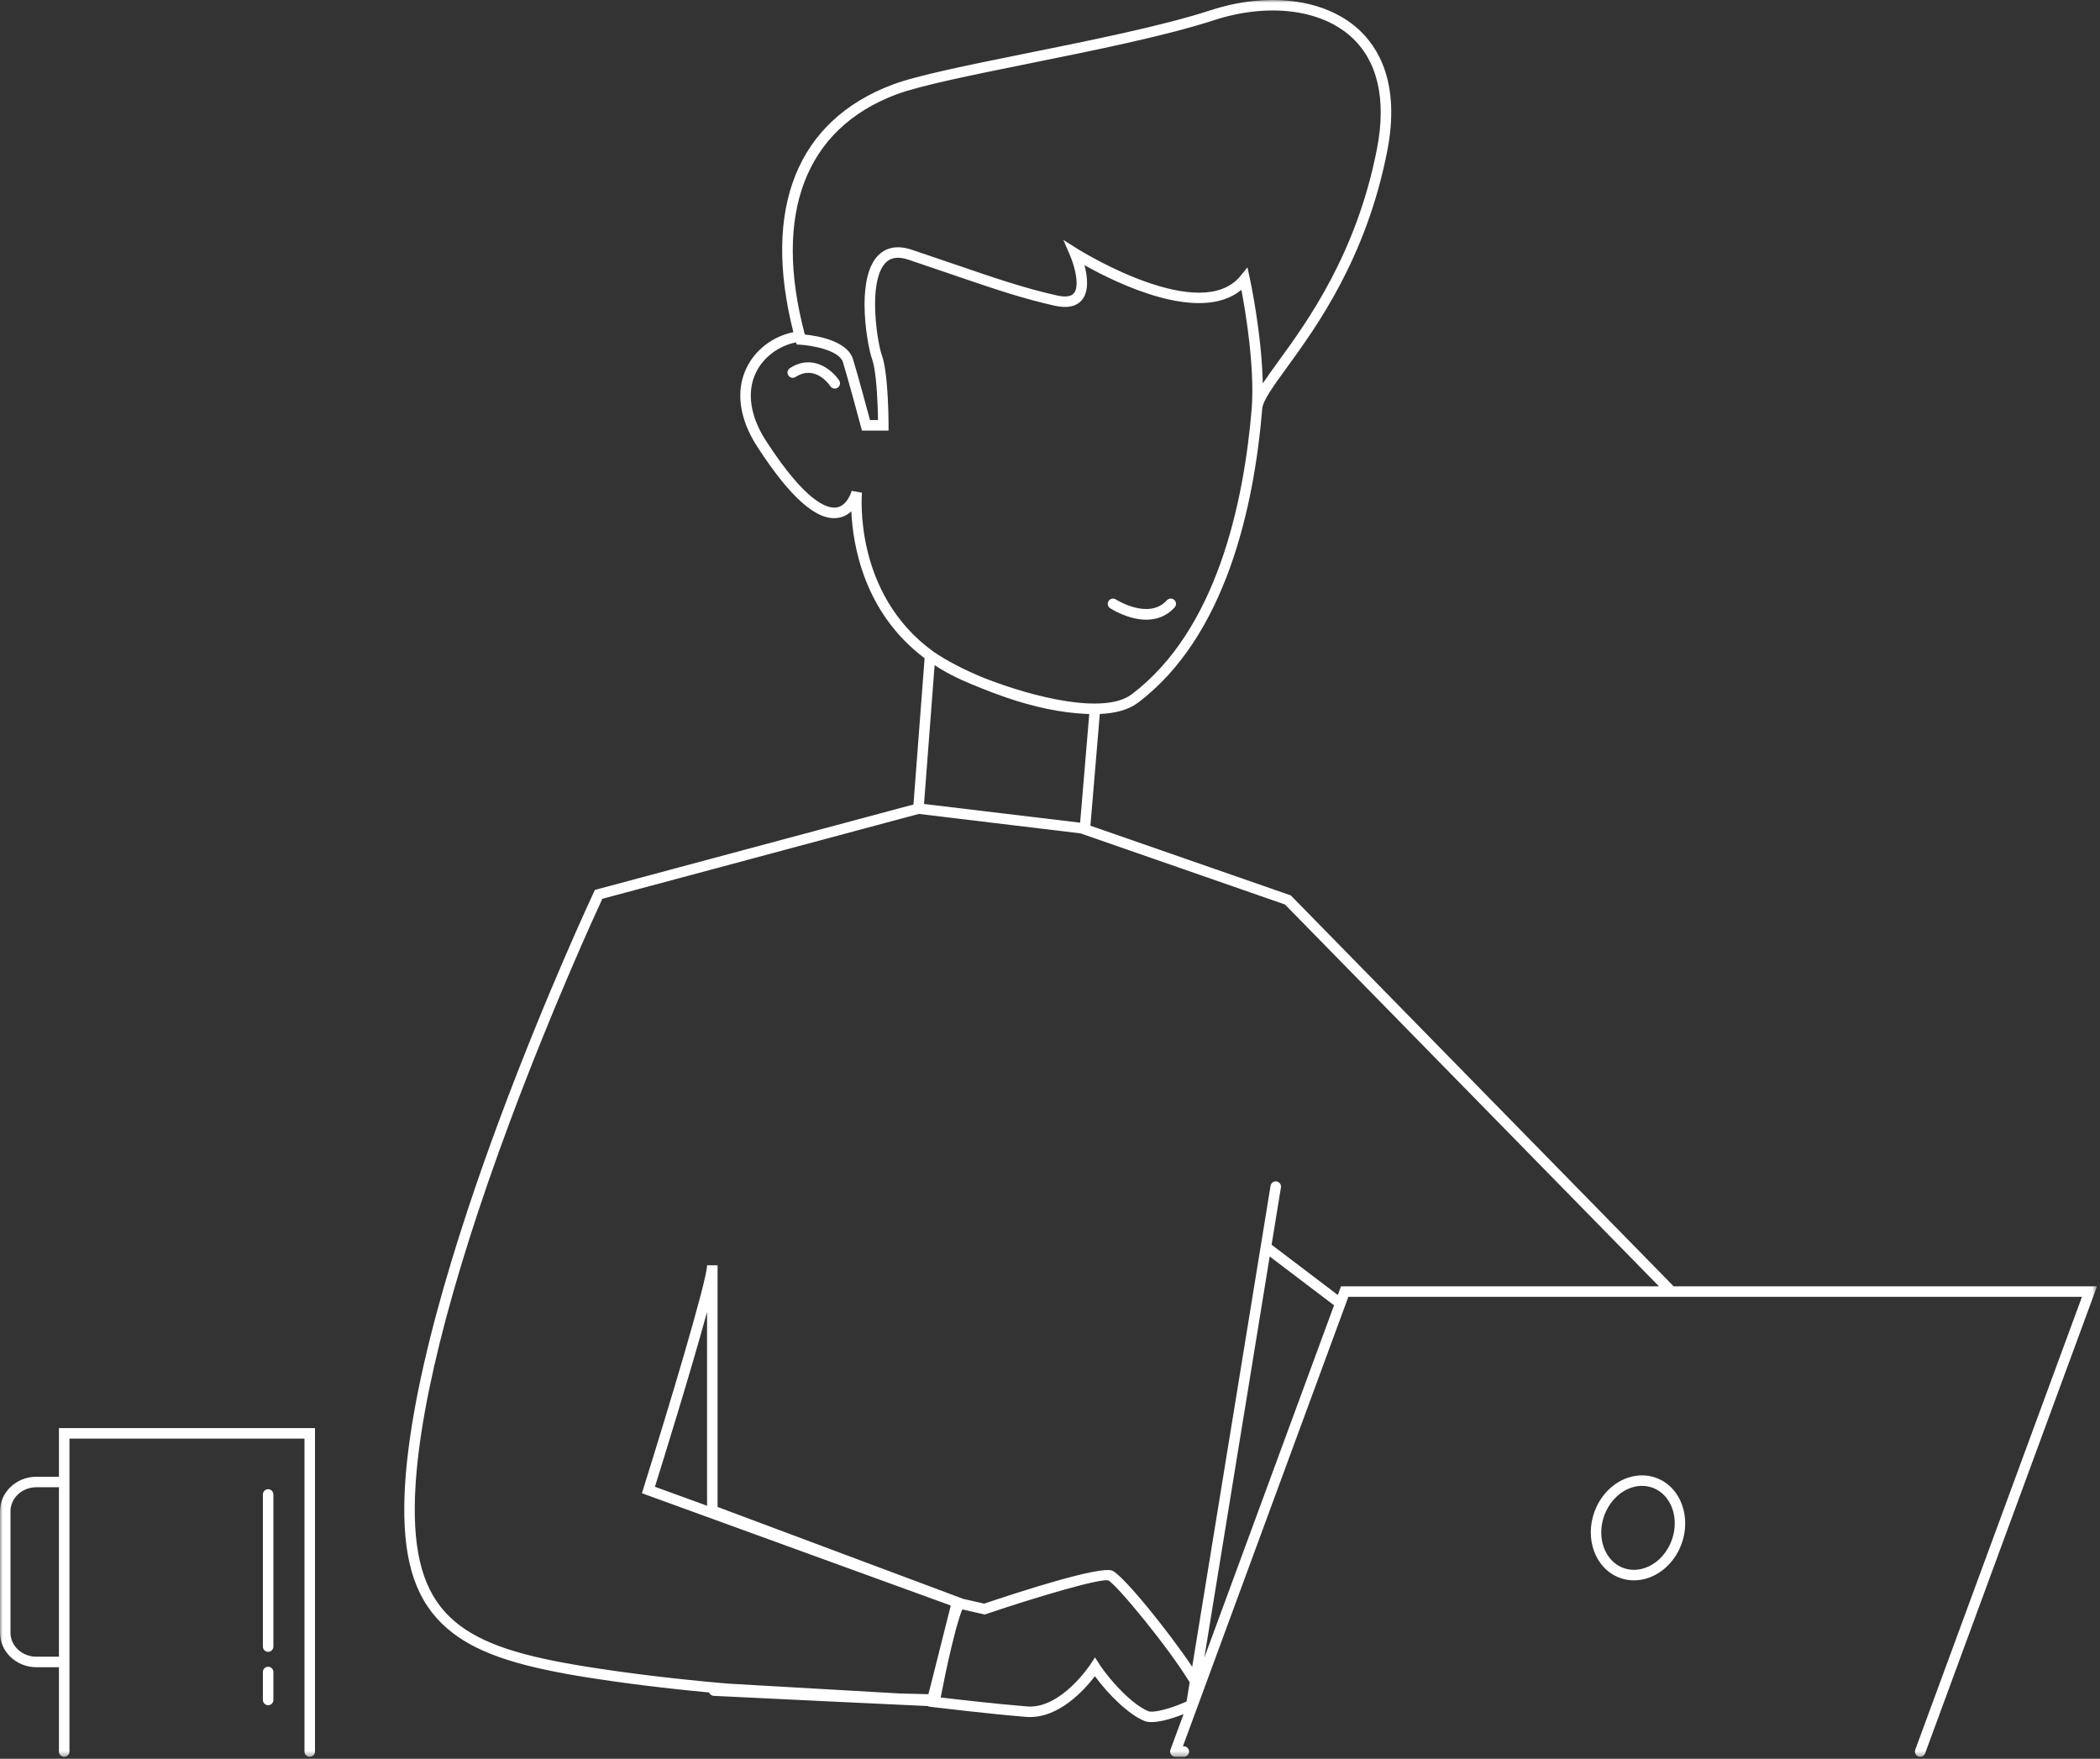 <?xml version="1.0" encoding="UTF-8"?>
<svg width="400px" height="335px" viewBox="0 0 400 335" version="1.1" xmlns="http://www.w3.org/2000/svg" xmlns:xlink="http://www.w3.org/1999/xlink">
    <rect x="0" y="0" width="400" height="335" fill="#333333" stroke="none"/>
    <title>04A490AF-A5A9-46E1-A8FC-F801DC4D5A5B</title>
    <defs>
        <polygon id="path-1" points="0 0 399.431 0 399.431 334.624 0 334.624"></polygon>
    </defs>
    <g id="Desktop" stroke="none" stroke-width="1" fill="none" fill-rule="evenodd">
        <g id="Careers" transform="translate(-1097, -434)">
            <g id="Group-3" transform="translate(1097, 434)">
                <mask id="mask-2" fill="white">
                    <use xlink:href="#path-1"></use>
                </mask>
                <g id="Clip-2"></g>
                <path d="M159.001,74.013 C158.678,74.013 158.362,73.857 158.169,73.57 C157.878,73.138 155.226,69.427 151.542,71.803 C151.078,72.102 150.46,71.968 150.16,71.505 C149.86,71.041 149.994,70.422 150.458,70.122 C154.783,67.33 158.481,70.43 159.833,72.459 C160.139,72.919 160.014,73.539 159.554,73.846 C159.384,73.959 159.191,74.013 159.001,74.013 L159.001,74.013 Z M218.349,118.031 C214.866,118.031 211.659,115.984 211.455,115.851 C210.993,115.551 210.862,114.932 211.162,114.469 C211.461,114.008 212.08,113.872 212.544,114.174 C212.606,114.214 218.803,118.149 222.26,114.341 C222.632,113.931 223.265,113.902 223.672,114.272 C224.082,114.643 224.112,115.276 223.741,115.685 C222.141,117.449 220.206,118.031 218.349,118.031 L218.349,118.031 Z M312.768,283.016 C312.093,283.016 311.407,283.128 310.73,283.355 C308.702,284.036 306.952,285.661 305.928,287.816 C303.999,291.875 305.173,296.606 308.546,298.361 C309.978,299.104 311.656,299.213 313.27,298.671 C315.298,297.991 317.049,296.365 318.073,294.211 C320.002,290.151 318.827,285.42 315.453,283.666 C314.622,283.234 313.706,283.016 312.768,283.016 L312.768,283.016 Z M311.23,301.012 C309.975,301.012 308.746,300.717 307.625,300.135 C303.306,297.889 301.735,291.978 304.122,286.956 C305.376,284.316 307.553,282.312 310.094,281.459 C312.228,280.742 314.46,280.896 316.375,281.891 C320.694,284.136 322.266,290.048 319.879,295.071 C318.624,297.711 316.447,299.714 313.907,300.567 C313.021,300.864 312.119,301.012 311.23,301.012 L311.23,301.012 Z M51.073,314.628 C50.521,314.628 50.073,314.181 50.073,313.628 L50.073,284.651 C50.073,284.098 50.521,283.651 51.073,283.651 C51.625,283.651 52.073,284.098 52.073,284.651 L52.073,313.628 C52.073,314.181 51.625,314.628 51.073,314.628 L51.073,314.628 Z M51.073,324.793 C50.521,324.793 50.073,324.346 50.073,323.793 L50.073,318.469 C50.073,317.916 50.521,317.469 51.073,317.469 C51.625,317.469 52.073,317.916 52.073,318.469 L52.073,323.793 C52.073,324.346 51.625,324.793 51.073,324.793 L51.073,324.793 Z M6.935,283.278 C4.214,283.278 2,285.326 2,287.844 L2,310.991 C2,313.508 4.214,315.557 6.935,315.557 L11.226,315.557 L11.226,283.278 L6.935,283.278 Z M58.998,334.623 C58.445,334.623 57.998,334.176 57.998,333.623 L57.998,274.013 L13.228,274.013 L13.228,333.623 C13.228,334.176 12.78,334.623 12.228,334.623 C11.675,334.623 11.228,334.176 11.228,333.623 L11.228,317.557 L6.935,317.557 C3.111,317.557 0,314.612 0,310.991 L0,287.844 C0,284.223 3.111,281.278 6.935,281.278 L11.228,281.278 L11.228,272.013 L59.998,272.013 L59.998,333.623 C59.998,334.176 59.55,334.623 58.998,334.623 L58.998,334.623 Z M165.713,80.013 L167.239,80.013 C167.228,79.274 167.204,78.184 167.152,76.95 C167.028,73.971 166.745,70.128 166.096,68.348 L166.095,68.348 C166.094,68.345 166.093,68.343 166.092,68.34 C165.629,67.076 164.675,62.552 164.675,57.999 C164.675,54.35 165.288,50.682 167.257,48.656 C168.337,47.544 170.327,46.452 173.664,47.566 C176.67,48.57 179.376,49.497 181.873,50.352 C189.543,52.981 195.086,54.88 201.316,56.275 C202.929,56.636 204.017,56.493 204.548,55.852 C204.926,55.396 205.069,54.703 205.069,53.918 C205.07,52.042 204.247,49.638 203.829,48.67 L202.543,45.7 L205.28,47.428 C205.283,47.43 205.288,47.432 205.295,47.437 C205.296,47.438 205.298,47.439 205.299,47.439 C205.302,47.441 205.306,47.444 205.31,47.446 C205.314,47.449 205.318,47.451 205.323,47.454 C206.448,48.152 228.767,61.794 236.299,52.541 L237.612,50.928 L238.052,52.961 C238.161,53.462 240.336,63.633 240.529,73.033 C241.329,71.818 242.329,70.441 243.482,68.854 C249.055,61.185 258.383,48.348 262.28,28.346 C264.126,18.866 262.38,11.449 257.233,6.897 C251.358,1.702 241.378,0.542 231.185,3.864 C222.075,6.834 208.241,9.628 196.036,12.093 C185.316,14.258 175.19,16.303 170.688,18 C153.356,24.533 147.196,40.757 153.301,63.721 C155.479,63.937 161.393,64.849 162.484,68.432 C163.389,71.398 165.126,77.829 165.713,80.013 L165.713,80.013 Z M187.455,129.143 C196.842,132.83 210.369,136.169 215.566,132.241 C231.692,120.061 236.91,95.993 238.429,77.731 L238.429,77.729 C238.998,69.808 237.247,59.369 236.459,55.208 C228.555,61.735 212.7,53.948 206.625,50.54 C206.623,50.539 206.62,50.537 206.618,50.536 C206.6,50.526 206.582,50.516 206.564,50.506 C206.835,51.525 207.06,52.718 207.06,53.868 C207.06,55.087 206.807,56.259 206.089,57.127 C205.038,58.395 203.285,58.765 200.879,58.226 L200.878,58.226 C195.062,56.924 189.877,55.204 183.085,52.882 C182.478,52.674 181.858,52.462 181.224,52.244 C178.732,51.39 176.031,50.465 173.03,49.463 C171.115,48.823 169.696,49.015 168.691,50.05 C167.171,51.615 166.68,54.737 166.68,57.949 C166.68,62.07 167.489,66.338 167.97,67.651 C167.971,67.655 167.973,67.658 167.974,67.661 C167.974,67.662 167.975,67.663 167.975,67.664 C167.976,67.666 167.977,67.668 167.978,67.671 C167.978,67.672 167.978,67.674 167.979,67.675 C167.98,67.677 167.98,67.679 167.981,67.681 C167.981,67.682 167.982,67.683 167.982,67.685 C167.983,67.687 167.984,67.689 167.984,67.691 C167.985,67.692 167.985,67.693 167.986,67.695 C167.987,67.697 167.987,67.699 167.988,67.701 C167.989,67.702 167.989,67.703 167.989,67.704 C167.99,67.707 167.991,67.709 167.992,67.711 C167.992,67.712 167.993,67.713 167.993,67.714 L167.996,67.721 C167.996,67.722 167.996,67.723 167.997,67.724 C167.998,67.727 167.998,67.729 167.999,67.732 C168,67.733 168,67.733 168,67.734 C168.001,67.737 168.002,67.74 168.003,67.743 C168.003,67.743 168.003,67.743 168.003,67.744 C168.63,69.537 168.942,72.839 169.097,75.717 C169.201,77.65 169.233,79.381 169.244,80.309 C169.247,80.54 169.248,80.73 169.249,80.87 L169.249,82.013 L164.178,82.013 L163.98,81.271 C163.957,81.184 161.655,72.568 160.571,69.015 C159.839,66.612 154.333,65.766 152.462,65.66 L151.745,65.619 L151.633,65.211 C148.313,65.854 145.359,68.069 143.959,71.024 C142.204,74.726 142.898,79.328 145.913,83.982 C153.473,95.651 157.566,96.931 159.341,96.659 C161.423,96.336 162.193,93.609 162.225,93.493 L164.188,93.843 C164.166,94.056 162.444,113.026 177.799,124.124 C180.377,125.887 183.612,127.568 187.455,129.143 L187.455,129.143 Z M176.005,153.134 L205.74,156.699 L207.478,136 C207.241,135.993 207.003,135.983 206.763,135.971 C202.058,135.751 196.918,134.682 191.455,132.786 C189.837,132.225 188.299,131.647 186.842,131.053 C185.442,130.504 184.16,129.959 183.041,129.45 C181.213,128.618 179.545,127.697 178.021,126.704 L176.005,153.134 Z M124.748,283.19 L134.678,286.8 L134.678,249.875 C131.693,260.873 126.262,278.348 124.748,283.19 L124.748,283.19 Z M236.966,269.273 L229.391,315.755 L254.103,248.622 L241.847,239.324 L236.988,269.174 C236.982,269.207 236.975,269.241 236.966,269.273 L236.966,269.273 Z M171.271,322.554 C173.091,322.606 174.943,322.652 176.827,322.696 C176.899,322.427 176.987,322.092 177.09,321.7 L177.199,321.274 C177.213,321.216 177.231,321.161 177.248,321.111 L181.098,305.805 L122.268,284.416 L122.554,283.503 C127.427,267.97 134.678,243.832 134.678,241.003 L136.678,241.003 L136.678,287.03 L183.478,304.542 L187.464,305.446 C194.21,303.172 209.446,298.238 211.831,299.161 C213.854,299.938 222.616,310.773 227.084,317.478 L242.013,225.852 C242.102,225.308 242.607,224.939 243.162,225.026 C243.707,225.115 244.077,225.628 243.988,226.174 L242.21,237.089 L254.825,246.659 L255.429,245.013 L315.999,245.013 L244.758,172.281 L205.812,158.733 L175.01,155.029 L114.728,171.198 C113.373,174.12 105.22,191.904 97.117,213.659 C85.457,244.967 79.194,270.249 79.008,286.775 C78.762,308.463 88.792,313.75 111.367,317.396 C119.592,318.724 128.754,319.827 138.601,320.676 L171.271,322.554 Z M208.565,315.686 L209.406,316.978 C211.607,320.361 215.791,324.743 218.712,325.926 C219.661,326.312 222.927,325.483 226.015,324.088 L226.603,320.434 C222.542,313.736 212.632,301.74 211.099,301.023 C209.588,300.618 198.071,303.974 187.837,307.43 L187.571,307.52 L183.288,306.55 C182.943,307.409 182.55,308.633 182.098,310.257 C182.092,310.285 182.085,310.318 182.076,310.352 C182.069,310.38 182.059,310.413 182.047,310.449 C181.864,311.198 181.674,311.947 181.488,312.679 L181.317,313.349 C181.293,313.444 181.269,313.538 181.245,313.633 C180.325,317.472 179.533,321.473 179.179,323.318 C182.006,323.654 189.9,324.57 195.627,325.026 C202.102,325.55 207.672,317.067 207.728,316.98 L208.565,315.686 Z M223.877,334.624 C223.819,334.624 223.759,334.618 223.701,334.608 L223.7,334.608 L223.698,334.608 C223.585,334.587 223.479,334.547 223.383,334.492 C223.249,334.416 223.137,334.312 223.053,334.19 C222.973,334.073 222.917,333.938 222.892,333.792 C222.873,333.68 222.872,333.563 222.893,333.447 C222.905,333.381 222.923,333.317 222.947,333.256 L225.443,326.491 C223.255,327.353 219.726,328.507 217.959,327.778 C214.984,326.575 211.076,322.724 208.555,319.263 C206.609,321.821 201.562,327.502 195.469,327.02 C188.37,326.454 177.98,325.188 177.876,325.175 L176.822,325.047 L176.838,324.96 C171.426,324.708 147.714,323.603 135.95,323.012 C135.54,322.992 135.201,322.727 135.064,322.367 C126.442,321.56 118.376,320.554 111.049,319.37 C97.773,317.227 90.284,314.567 85.199,310.19 C79.407,305.202 76.88,297.975 77.008,286.751 C77.247,265.583 87.059,234.932 95.248,212.947 C104.105,189.167 113.023,170.117 113.112,169.928 L113.31,169.507 L173.992,153.232 L176.116,125.374 C164.52,116.683 162.441,103.725 162.161,97.392 C161.519,97.991 160.694,98.473 159.648,98.636 C155.603,99.271 150.557,94.826 144.234,85.07 C140.828,79.812 140.088,74.519 142.151,70.167 C143.828,66.631 147.2,64.064 151.118,63.272 C145.14,39.689 151.803,22.981 169.982,16.129 C174.636,14.374 184.37,12.409 195.64,10.132 C207.792,7.678 221.565,4.896 230.566,1.962 C241.428,-1.58 252.155,-0.262 258.557,5.399 C262.539,8.918 266.756,15.823 264.243,28.728 C260.261,49.165 250.771,62.226 245.1,70.03 C242.585,73.49 240.592,76.233 240.429,77.809 C238.885,96.49 233.511,121.193 216.771,133.837 C214.94,135.221 212.397,135.865 209.486,135.991 L207.699,157.272 L245.858,170.546 L246.023,170.713 L318.797,245.013 L399.431,245.013 L366.686,333.969 C366.496,334.489 365.922,334.752 365.402,334.562 C364.884,334.371 364.619,333.796 364.809,333.278 L396.564,247.013 L318.38,247.013 L318.375,247.013 L256.826,247.013 L256.244,248.596 C256.239,248.611 256.234,248.624 256.228,248.639 L228.126,324.989 C228.126,324.99 228.126,324.99 228.126,324.991 L225.312,332.623 L225.488,332.623 C226.041,332.623 226.488,333.071 226.488,333.623 C226.488,334.176 226.041,334.624 225.488,334.624 L223.9,334.624 L223.877,334.624 Z" id="Fill-1" fill="#FFFFFF" mask="url(#mask-2)"></path>
            </g>
        </g>
    </g>
</svg>